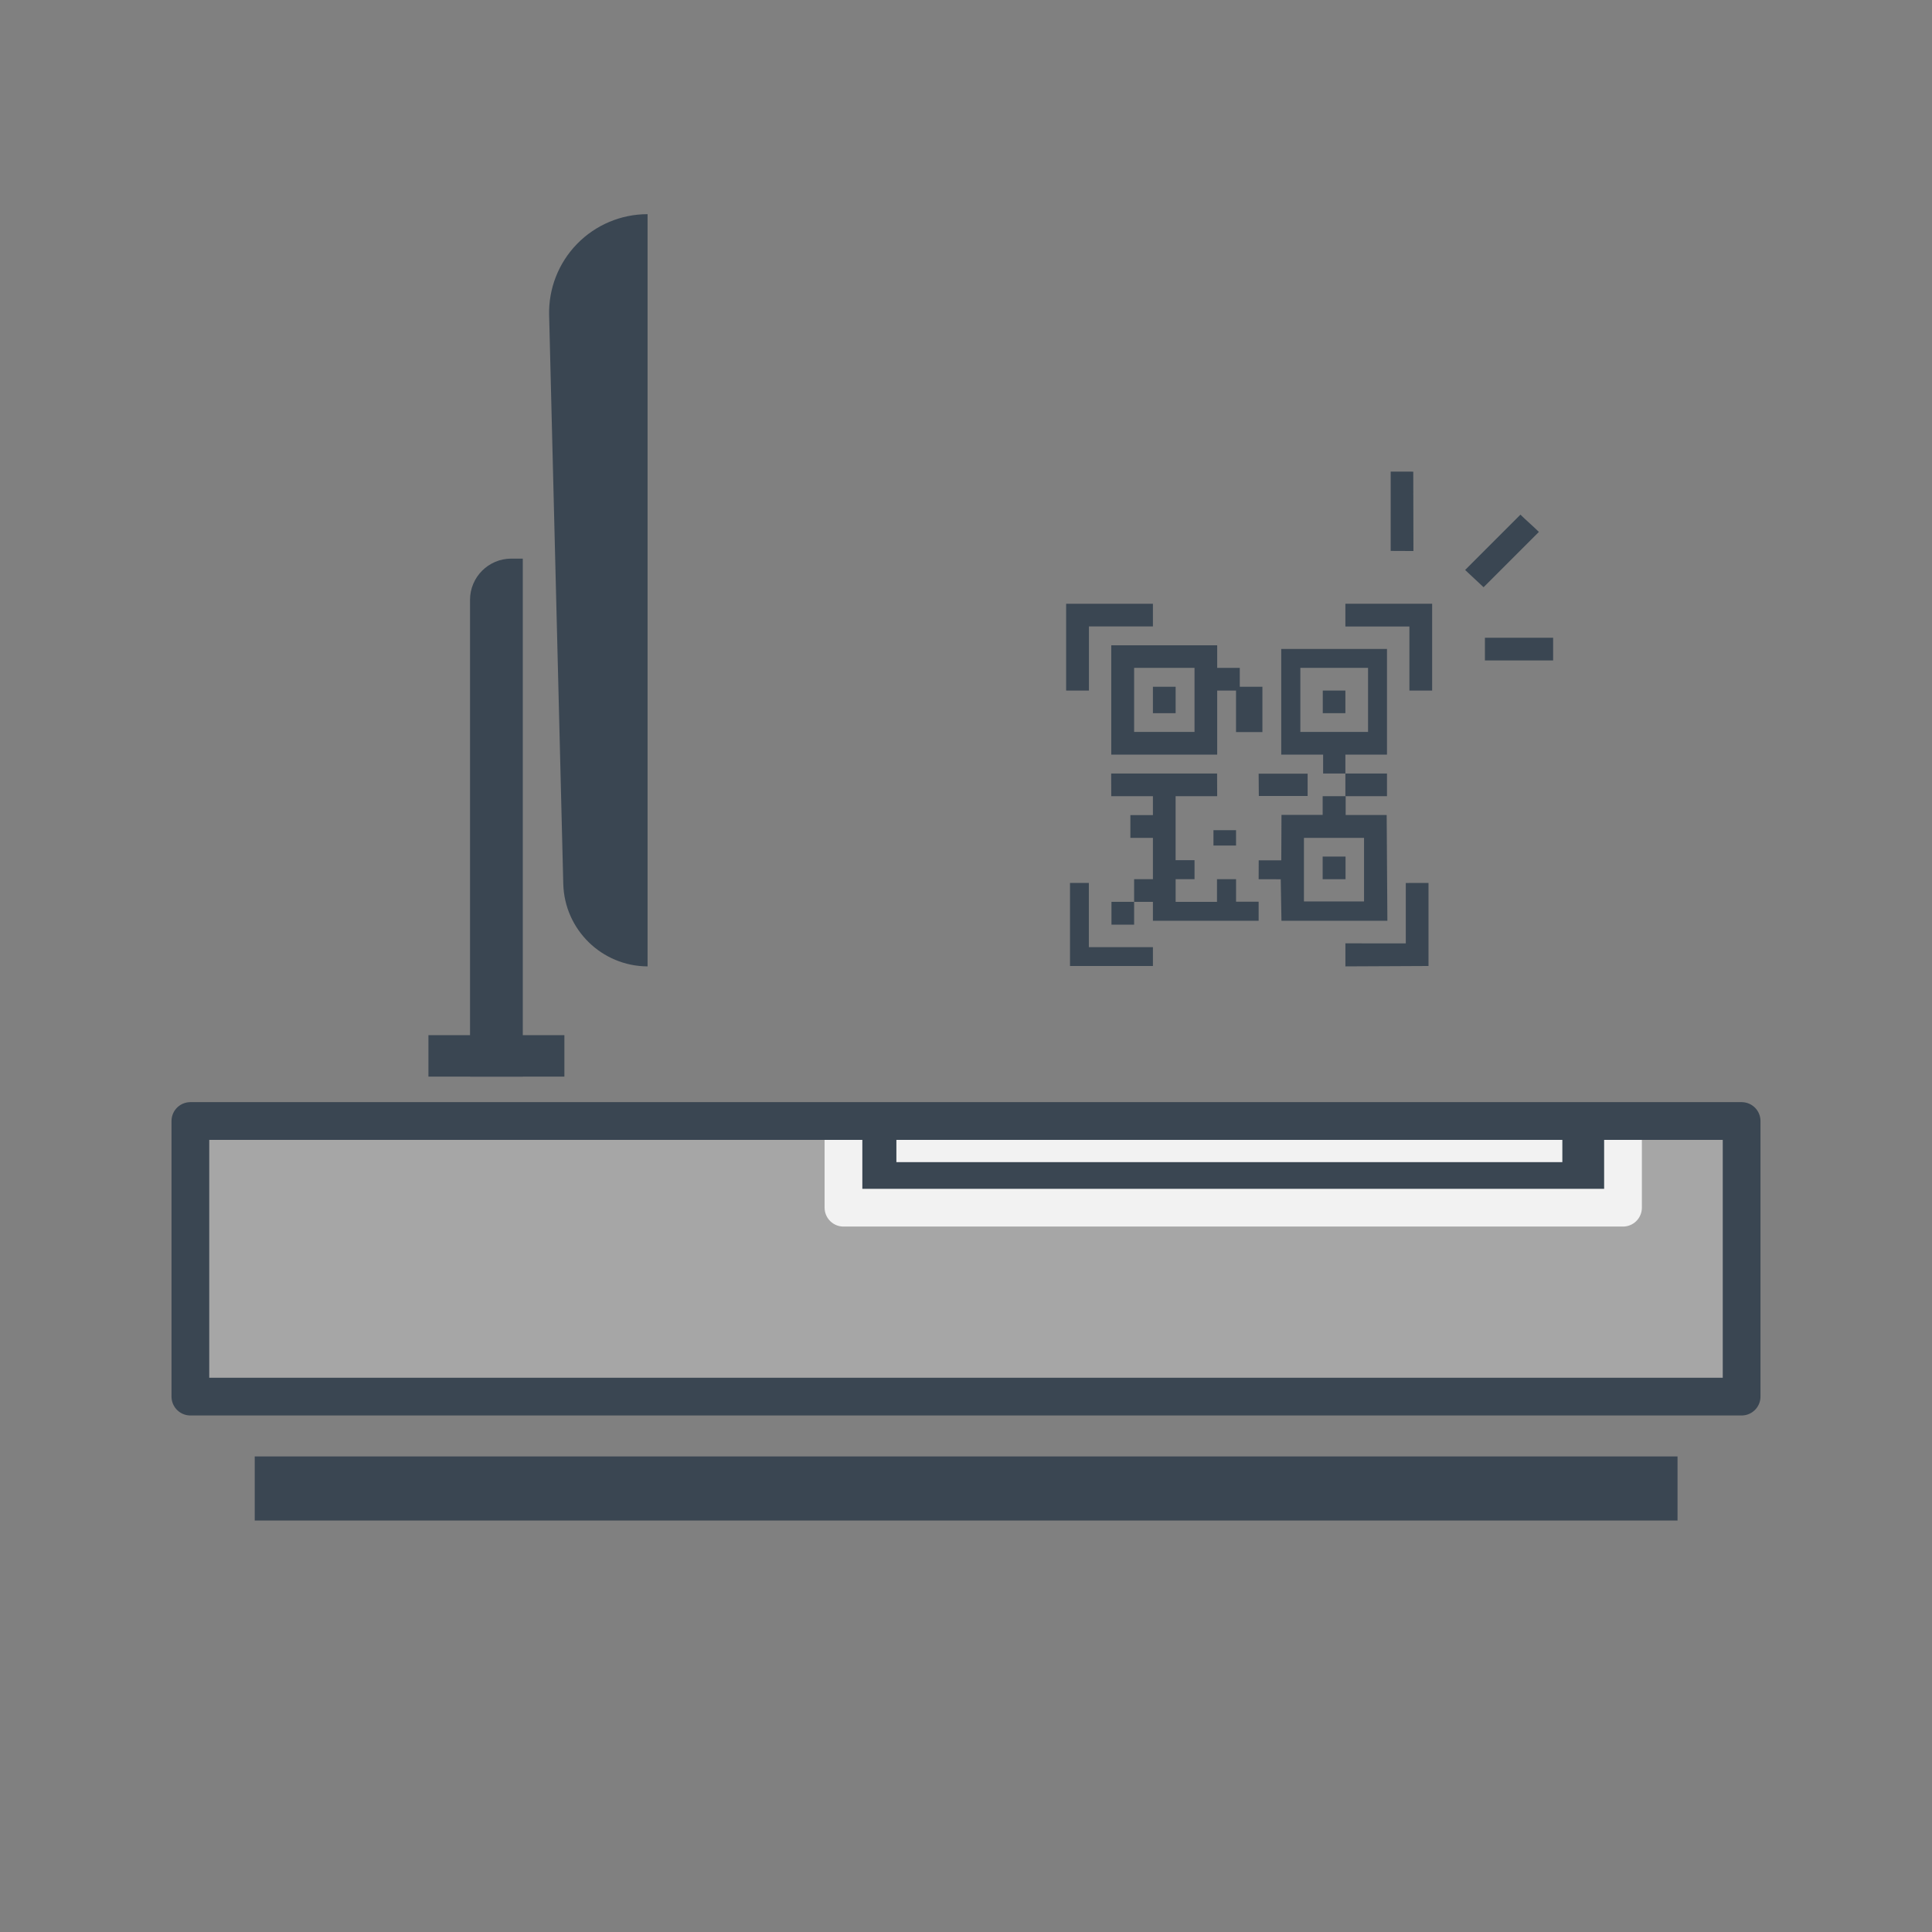 <?xml version="1.0" encoding="UTF-8" standalone="no"?><!DOCTYPE svg PUBLIC "-//W3C//DTD SVG 1.1//EN" "http://www.w3.org/Graphics/SVG/1.1/DTD/svg11.dtd"><svg width="100%" height="100%" viewBox="0 0 512 512" version="1.1" xmlns="http://www.w3.org/2000/svg" xmlns:xlink="http://www.w3.org/1999/xlink" xml:space="preserve" xmlns:serif="http://www.serif.com/" style="fill-rule:evenodd;clip-rule:evenodd;stroke-linejoin:round;stroke-miterlimit:1.5;"><rect x="0" y="0" width="512" height="512" fill="#808080" stroke="none"/><rect id="Artboard6" x="0" y="0" width="512" height="512" style="fill:none;"/><rect x="50.453" y="297.078" width="411.093" height="73.037" style="fill:#a6a6a6;fill-rule:nonzero;"/><clipPath id="_clip1"><rect x="50.453" y="297.078" width="411.093" height="73.037" clip-rule="nonzero"/></clipPath><g clip-path="url(#_clip1)"><path d="M223.53,297.078l0,22.973l206.583,0l0,-22.973" style="fill:#3a4652;stroke:#f2f2f2;stroke-width:10px;"/><rect x="237.554" y="297.078" width="176.485" height="10.906" style="fill:#f2f2f2;"/></g><rect x="50.453" y="297.078" width="411.093" height="73.037" style="fill:none;fill-rule:nonzero;stroke:#3a4652;stroke-width:10px;stroke-miterlimit:2;"/><path d="M138.546,285.314l-13.985,0l0,-126.333c0,-6.042 4.898,-10.941 10.941,-10.941c1.774,0 3.044,0 3.044,0l0,137.274Z" style="fill:#3a4652;fill-rule:nonzero;"/><path d="M149.567,285.314l-36.027,0l0,-10.984l36.027,0l0,10.984Z" style="fill:#3a4652;fill-rule:nonzero;"/><rect x="67.504" y="385.972" width="377.057" height="16.984" style="fill:#3a4652;fill-rule:nonzero;"/><path d="M171.614,256.104c0,0 0,0 -0.001,0c-12.142,-0.058 -22.038,-9.757 -22.34,-21.895c-0.914,-36.737 -2.758,-110.876 -3.749,-150.705c-0.175,-7.032 2.496,-13.837 7.408,-18.872c4.912,-5.036 11.648,-7.875 18.682,-7.875c0,0 0,0 0,0l0,199.347Z" style="fill:#3a4652;fill-rule:nonzero;"/><path d="M288.579,166.01l16.958,0l0,-6.009l-22.998,0l0,23.006l6.04,0l0,-16.997Z" style="fill:#3a4652;fill-rule:nonzero;"/><path d="M356.542,160.001l0,6.031l16.966,0l0,16.975l6.024,0l0,-23.006l-22.99,0Z" style="fill:#3a4652;fill-rule:nonzero;"/><path d="M372.55,250.004l-16.006,-0.006l0,6.106l22.024,-0.104l0,-22.013l-6.018,0.013l0,16.004Z" style="fill:#3a4652;fill-rule:nonzero;"/><path d="M288.556,233.987l-4.996,0l0,22.013l21.977,0l0,-4.994l-16.981,0l0,-17.019Z" style="fill:#3a4652;fill-rule:nonzero;"/><path d="M294.495,171.011l0,28.973l28.072,0l0,-16.974l5.988,0l0,-6.016l-5.988,0l0,-5.983l-28.072,0Zm22.064,22.959l-16.004,0l0,-16.981l16.004,0l0,16.981Z" style="fill:#3a4652;fill-rule:nonzero;"/><path d="M367.67,244.016l-0.187,-28.034l-10.867,0l0,-4.979l-6.097,0l0,4.949l-10.913,0l-0.054,12.044l-5.979,0l-0.019,5.005l5.857,0.018l0.187,10.997l28.072,0Zm-22.113,-21.973l15.925,0l0,16.843l-15.925,0l0,-16.843Z" style="fill:#3a4652;fill-rule:nonzero;"/><path d="M311.549,211.003l11.018,0l-0.023,-6.013l-28.073,0l0.024,6.013l11.042,0l0,5.007l-5.974,0l0,6.033l5.974,0l0,10.945l-4.982,0l0,6.008l4.982,0l0,5.02l28.017,0l0,-5.049l-5.985,0l0,-5.967l-5.051,0l0,6.002l-10.961,0l0,-6.002l5.006,0l0,-5.042l-5.014,0l0,-16.955Z" style="fill:#3a4652;fill-rule:nonzero;"/><rect x="305.537" y="181.998" width="6.018" height="7.003" style="fill:#3a4652;fill-rule:nonzero;"/><rect x="350.549" y="183.007" width="5.993" height="5.993" style="fill:#3a4652;fill-rule:nonzero;"/><path d="M356.542,199.984l11.022,0l0,-28.005l-28.024,0l0,28.005l11.1,0l0,5.006l5.902,0l0,-5.006Zm-11.937,-6.014l0,-16.981l17.939,0l0,16.981l-17.939,0Z" style="fill:#3a4652;fill-rule:nonzero;"/><rect x="356.542" y="204.99" width="11.022" height="6.006" style="fill:#3a4652;fill-rule:nonzero;"/><rect x="350.519" y="227" width="6.062" height="6" style="fill:#3a4652;fill-rule:nonzero;"/><rect x="321.58" y="220.008" width="5.985" height="4.069" style="fill:#3a4652;fill-rule:nonzero;"/><rect x="294.55" y="238.996" width="6.005" height="6.05" style="fill:#3a4652;fill-rule:nonzero;"/><rect x="327.558" y="181.998" width="6.994" height="12.007" style="fill:#3a4652;fill-rule:nonzero;"/><path d="M333.554,205.027l0.05,5.923l12.933,0l0,-5.923l-12.983,0Z" style="fill:#3a4652;fill-rule:nonzero;"/><path d="M374.531,124.99l0.044,21.035l-6.031,-0.027l0.003,-21.021c2,0.015 3.984,-0.002 5.984,0.013Z" style="fill:#3a4652;"/><path d="M411.595,175.024l-18.074,0l0,-6.016l18.074,0l0,6.016Z" style="fill:#3a4652;"/><path d="M407.821,140.965l-14.659,14.659l-4.888,-4.577l14.659,-14.66c1.415,1.415 3.474,3.163 4.888,4.578Z" style="fill:#3a4652;"/></svg>